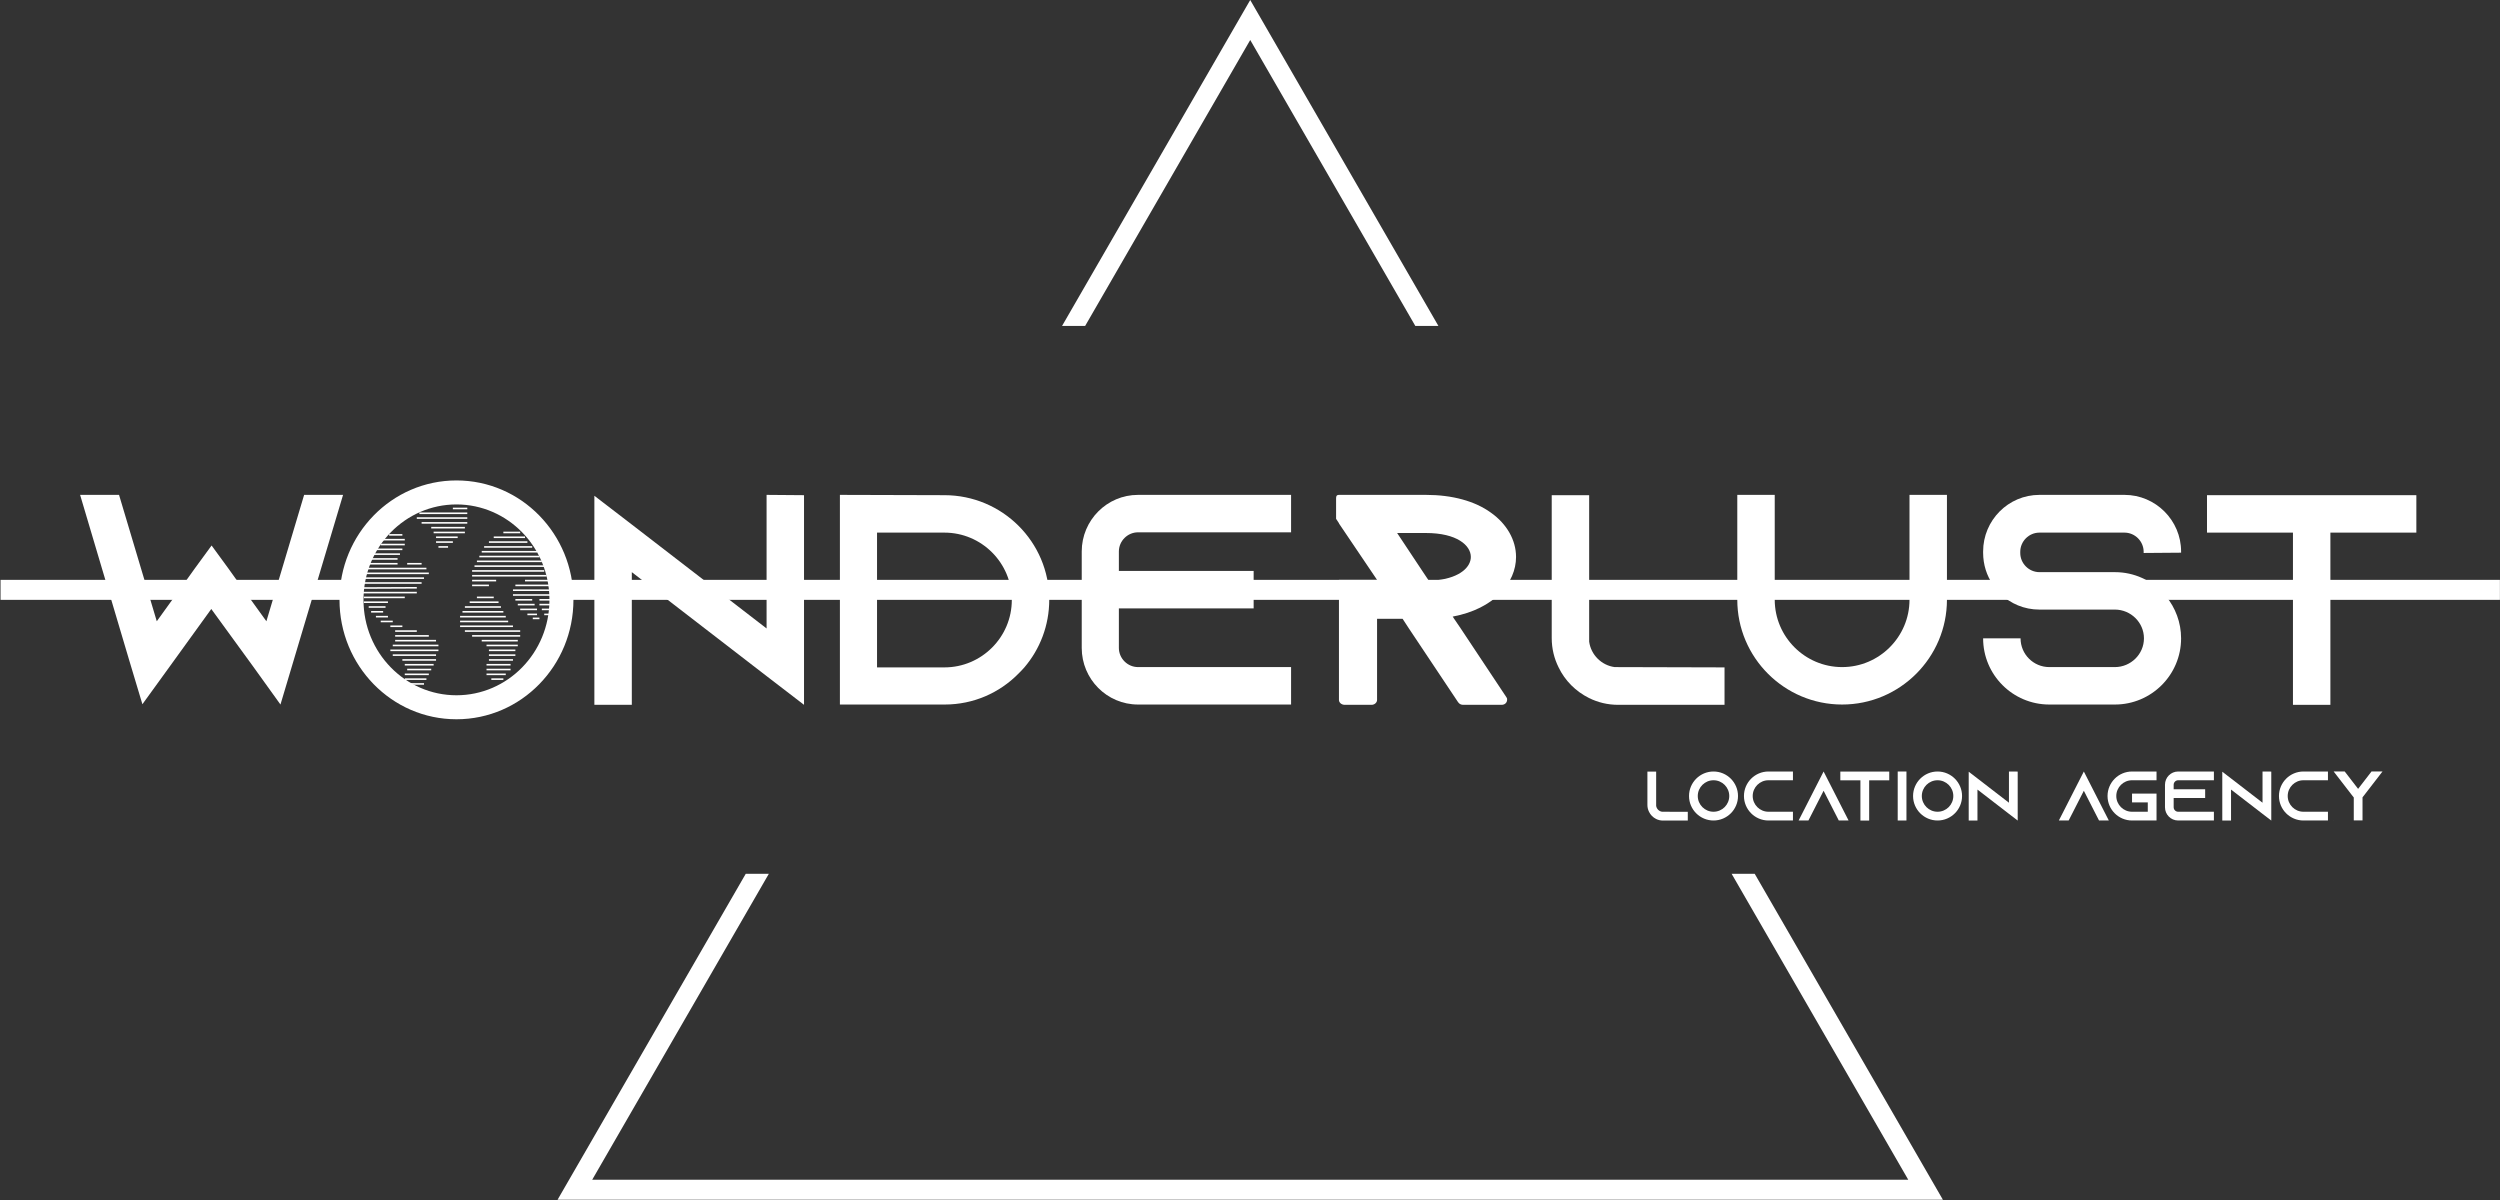<svg width="4001" height="1921" viewBox="0 0 4001 1921" fill="none" xmlns="http://www.w3.org/2000/svg">
<rect x="0" y="0" width="4001" height="1921" fill="#333333" stroke="none"/>
<path d="M892.351 928.006H4000.86V960.006H892.351V928.006Z" fill="white"/>
<path d="M0.863 928.006H578.538V960.006H0.863V928.006Z" fill="white"/>
<path fill-rule="evenodd" clip-rule="evenodd" d="M1699.72 521.606L2000.86 0.006L2302.01 521.606H2265.06L2000.86 64.006L1736.67 521.606H1699.72ZM1193.5 1398.41L892.351 1920.01H3109.38L2808.23 1398.41H2771.28L3053.95 1888.01H947.776L1230.45 1398.41H1193.5Z" fill="white"/>
<path d="M2660.03 1299.12C2655.11 1298.45 2651.19 1294.53 2650.51 1289.6V1234.83H2636.51V1288.26C2636.51 1292.18 2637.41 1295.87 2639.09 1299.23C2641.44 1304.16 2645.47 1308.19 2650.4 1310.66C2653.76 1312.34 2657.46 1313.23 2661.38 1313.23H2701.14V1299.23L2660.03 1299.12Z" fill="white"/>
<path d="M2742.31 1234.72C2720.69 1234.72 2703.11 1252.31 2703.11 1273.92C2703.11 1295.54 2720.69 1313.12 2742.31 1313.12C2763.93 1313.12 2781.51 1295.54 2781.51 1273.92C2781.51 1252.31 2763.93 1234.72 2742.31 1234.72ZM2742.31 1299.12C2728.42 1299.12 2717.11 1287.81 2717.11 1273.92C2717.11 1260.03 2728.42 1248.72 2742.31 1248.72C2756.2 1248.72 2767.51 1260.03 2767.51 1273.92C2767.51 1287.81 2756.2 1299.12 2742.31 1299.12Z" fill="white"/>
<path d="M2830.23 1248.72H2869.43V1234.72H2830.23C2808.61 1234.72 2791.03 1252.31 2791.03 1273.92C2791.03 1295.54 2808.61 1313.12 2830.23 1313.12H2869.43V1299.12H2830.23C2816.34 1299.12 2805.03 1287.81 2805.03 1273.92C2805.03 1260.03 2816.34 1248.72 2830.23 1248.72Z" fill="white"/>
<path d="M2951.31 1299.12L2918.49 1234.72L2885.67 1299.12L2878.51 1313.12H2894.19L2901.35 1299.12L2918.49 1265.52L2935.63 1299.12L2942.79 1313.12H2958.47L2951.31 1299.12Z" fill="white"/>
<path d="M2945.27 1234.83V1248.83H2977.41V1313.23H2991.41V1248.83H3023.56V1234.83H2945.27Z" fill="white"/>
<path d="M3051.09 1313.12V1234.72H3037.09V1313.12H3051.09Z" fill="white"/>
<path d="M3100.88 1234.72C3079.27 1234.72 3061.68 1252.31 3061.68 1273.92C3061.68 1295.54 3079.27 1313.12 3100.88 1313.12C3122.5 1313.12 3140.08 1295.54 3140.08 1273.92C3140.08 1252.31 3122.5 1234.72 3100.88 1234.72ZM3100.88 1299.12C3087 1299.12 3075.68 1287.81 3075.68 1273.92C3075.68 1260.03 3087 1248.72 3100.88 1248.72C3114.77 1248.72 3126.08 1260.03 3126.08 1273.92C3126.08 1287.81 3114.77 1299.12 3100.88 1299.12Z" fill="white"/>
<path d="M3215.12 1234.72V1284.67L3164.72 1245.81L3150.72 1235.06V1313.23H3164.72V1263.62L3215.12 1302.48L3229.12 1313.23V1234.83L3215.12 1234.72Z" fill="white"/>
<path d="M3367.79 1299.12L3334.98 1234.72L3302.16 1299.12L3294.99 1313.12H3310.67L3317.84 1299.12L3334.98 1265.52L3352.11 1299.12L3359.28 1313.12H3374.96L3367.79 1299.12Z" fill="white"/>
<path d="M3412.11 1248.72H3451.31V1234.72H3412.11C3390.5 1234.72 3372.91 1252.31 3372.91 1273.92C3372.91 1295.54 3390.5 1313.12 3412.11 1313.12H3451.31V1270.11H3412.11V1284.11H3437.31V1299.12H3412.11C3398.23 1299.12 3386.91 1287.81 3386.91 1273.92C3386.91 1260.03 3398.23 1248.72 3412.11 1248.72Z" fill="white"/>
<path d="M3485.9 1248.72H3543.13V1234.72H3485.9C3474.25 1234.72 3464.84 1244.24 3464.84 1255.89V1291.95C3464.84 1303.6 3474.25 1313.12 3485.9 1313.12H3543.13V1299.12H3485.9C3481.98 1299.12 3478.73 1295.87 3478.73 1291.95V1277.17H3529.13V1263.17H3478.73V1255.89C3478.73 1251.97 3481.98 1248.72 3485.9 1248.72Z" fill="white"/>
<path d="M3620.95 1234.72V1284.67L3570.55 1245.81L3556.55 1235.06V1313.23H3570.55V1263.62L3620.95 1302.48L3634.95 1313.23V1234.83L3620.95 1234.72Z" fill="white"/>
<path d="M3686.45 1248.72H3725.65V1234.72H3686.45C3664.83 1234.72 3647.25 1252.31 3647.25 1273.92C3647.25 1295.54 3664.83 1313.12 3686.45 1313.12H3725.65V1299.12H3686.45C3672.56 1299.12 3661.25 1287.81 3661.25 1273.92C3661.25 1260.03 3672.56 1248.72 3686.45 1248.72Z" fill="white"/>
<path d="M3795.43 1234.61L3773.92 1262.5L3752.42 1234.61H3734.72L3765.08 1273.92L3766.98 1276.27V1313.01H3780.98V1276.05L3782.66 1273.92L3813.01 1234.61H3795.43ZM3734.61 1313.35L3734.84 1313.12H3734.61V1313.35ZM3813.01 1313.35V1313.12H3812.9L3813.01 1313.35Z" fill="white"/>
<path d="M549.04 792.006H486.729L426.335 994.277L375.527 923.818L365.941 910.397L338.62 873.01L311.299 910.397L301.713 923.818L250.906 994.277L190.512 792.006H128.201L206.329 1055.15L227.898 1127.05L271.995 1066.17L338.141 974.625L404.766 1066.17L448.863 1127.53L549.04 792.006Z" fill="white"/>
<path d="M1226.84 792.006V1005.78L1011.15 839.458L951.231 793.444V1128.01H1011.15V915.669L1226.84 1081.99L1286.75 1128.01V792.485L1226.84 792.006Z" fill="white"/>
<path d="M1344.18 792.006V1127.53H1511.94C1557.95 1127.53 1599.65 1108.83 1629.85 1078.16C1633.2 1074.8 1636.56 1071.45 1639.43 1068.09C1664.36 1038.85 1679.22 1000.99 1679.22 959.766C1679.22 867.258 1603.96 792.485 1511.46 792.485L1344.18 792.006ZM1403.61 852.4H1511.46C1570.89 852.4 1619.3 900.81 1619.3 960.246C1619.3 1019.68 1570.89 1068.09 1511.46 1068.09H1403.61V852.4Z" fill="white"/>
<path d="M1821.31 851.92H2066.24V792.006H1821.31C1771.46 792.006 1731.2 832.748 1731.2 882.596V1036.94C1731.2 1086.78 1771.46 1127.53 1821.31 1127.53H2066.24V1067.61H1821.31C1804.54 1067.61 1790.64 1053.71 1790.64 1036.94V973.666H2006.33V913.752H1790.64V882.596C1790.64 865.82 1804.54 851.92 1821.31 851.92Z" fill="white"/>
<path d="M2584.03 1067.61C2562.94 1064.74 2546.17 1047.96 2543.29 1026.87V792.485H2483.38V1021.12C2483.38 1037.89 2487.21 1053.71 2494.4 1068.09C2504.47 1089.18 2521.72 1106.44 2542.81 1116.98C2557.19 1124.17 2573.01 1128.01 2589.78 1128.01H2759.94V1068.09L2584.03 1067.61Z" fill="white"/>
<path d="M3055.97 792.006V959.766C3055.97 1019.2 3007.56 1067.61 2948.13 1067.61C2888.69 1067.61 2840.28 1019.2 2840.28 959.766V792.006H2780.36V959.766C2780.36 1052.27 2855.62 1127.53 2948.13 1127.53C3040.63 1127.53 3115.89 1052.27 3115.89 959.766V792.006H3055.97Z" fill="white"/>
<path d="M3490.62 884.514V882.596C3490.62 832.748 3449.87 792.006 3400.03 792.006H3263.9C3214.05 792.006 3173.79 832.748 3173.79 882.596V884.514C3173.79 903.686 3179.54 921.421 3189.61 935.8C3192.96 941.073 3196.8 945.866 3201.11 950.18C3217.41 965.997 3239.46 975.584 3263.9 975.584H3384.69C3410.09 975.584 3431.18 996.194 3431.18 1021.6C3431.18 1047 3410.09 1067.61 3384.69 1067.61H3279.72C3254.31 1067.61 3233.7 1047 3233.7 1021.6H3173.79C3173.79 1080.07 3221.24 1127.53 3279.72 1127.53H3384.69C3443.16 1127.53 3490.62 1080.07 3490.62 1021.6C3490.62 996.194 3481.51 972.708 3466.65 954.494C3465.21 953.056 3464.25 951.618 3462.82 950.18C3443.64 929.09 3415.84 915.669 3384.69 915.669H3263.9C3247.12 915.669 3233.22 901.769 3233.22 884.993V883.076C3233.22 866.3 3247.12 852.4 3263.9 852.4H3400.03C3416.8 852.4 3430.7 866.3 3430.7 883.076V884.993L3490.62 884.514Z" fill="white"/>
<path d="M3532.08 792.485V852.4H3669.65V1128.01H3729.56V852.4H3867.13V792.485H3532.08Z" fill="white"/>
<path fill-rule="evenodd" clip-rule="evenodd" d="M747.855 814.979H724.766V812.419H747.855V814.979ZM747.855 822.675H671.186V820.115H747.855V822.675ZM747.855 830.372H667.045V827.812H747.855V830.372ZM747.855 838.068H674.741V835.508H747.855V838.068ZM744.007 845.764H690.133V843.204H744.007V845.764ZM744.007 853.46H693.981V850.9H744.007V853.46ZM832.513 853.46H805.576V850.9H832.513V853.46ZM643.956 857.308H622.791V854.748H643.956V857.308ZM732.462 861.156H697.829V858.596H732.462V861.156ZM840.209 861.156H790.184V858.596H840.209V861.156ZM647.804 865.005H613.171V862.444H647.804V865.005ZM724.766 868.853H697.829V866.293H724.766V868.853ZM844.057 868.853H782.488V866.293H844.057V868.853ZM647.804 872.701H609.323V870.141H647.804V872.701ZM717.07 876.549H701.678V873.989H717.07V876.549ZM851.754 876.549H774.791V873.989H851.754V876.549ZM643.956 880.397H601.627V877.837H643.956V880.397ZM859.45 884.245H770.943V881.685H859.45V884.245ZM640.108 888.093H597.779V885.533H640.108V888.093ZM863.298 891.941H767.095V889.381H863.298V891.941ZM636.26 895.789H593.931V893.229H636.26V895.789ZM867.146 899.637H763.247V897.077H867.146V899.637ZM636.26 900.925V903.485H590.083V900.925H636.26ZM674.741 903.485H651.652V900.925H674.741V903.485ZM870.994 907.334H759.399V904.774H870.994V907.334ZM682.437 911.182H586.848V908.622H682.437V911.182ZM870.994 915.03H755.551V912.47H870.994V915.03ZM686.285 918.878H584.882V916.318H686.285V918.878ZM874.842 922.726H755.551V920.166H874.842V922.726ZM678.589 926.574H582.386V924.014H678.589V926.574ZM794.032 927.862V930.422H755.551V927.862H794.032ZM878.69 930.422H840.209V927.862H878.69V930.422ZM674.741 934.27H580.732V931.71H674.741V934.27ZM782.488 938.118H755.551V935.558H782.488V938.118ZM878.69 935.558V938.118H824.817V935.558H878.69ZM667.051 941.966L579.992 942.37L579.98 939.81L667.039 939.406L667.051 941.966ZM882.538 943.255V945.815H820.969V943.255H882.538ZM667.045 947.103V949.663H578.538V947.103H667.045ZM882.538 950.951V953.511H820.969V950.951H882.538ZM647.804 957.359H582.386V954.799H647.804V957.359ZM790.184 957.359H763.247V954.799H790.184V957.359ZM851.754 961.207H824.817V958.647H851.754V961.207ZM882.538 961.207H863.298V958.647H882.538V961.207ZM620.867 962.495V965.055H582.386V962.495H620.867ZM797.88 962.495V965.055H751.703V962.495H797.88ZM855.602 968.903H828.665V966.343H855.602V968.903ZM882.538 968.903H863.298V966.343H882.538V968.903ZM617.019 972.751H590.083V970.191H617.019V972.751ZM801.728 972.751H744.007V970.191H801.728V972.751ZM859.45 976.599H832.513V974.039H859.45V976.599ZM882.538 974.039V976.599H867.146V974.039H882.538ZM613.171 980.447H593.931V977.888H613.171V980.447ZM805.576 980.447H740.159V977.888H805.576V980.447ZM844.057 984.579V982.019H859.45V984.579H844.057ZM886.387 984.579H870.995V982.019H886.387V984.579ZM620.867 988.144H601.627V985.584H620.867V988.144ZM809.424 988.144H736.31V985.584H809.424V988.144ZM863.298 990.979H852.665V988.419H863.298V990.979ZM628.564 995.84H609.323V993.28H628.564V995.84ZM813.272 993.28V995.84H736.31V993.28H813.272ZM643.956 1003.54H624.716V1000.98H643.956V1003.54ZM820.969 1003.54H736.31V1000.98H820.969V1003.54ZM667.045 1011.23H632.412V1008.67H667.045V1011.23ZM832.513 1011.23H744.007V1008.67H832.513V1011.23ZM686.285 1018.93H632.412V1016.37H686.285V1018.93ZM832.513 1016.37V1018.93H755.551V1016.37H832.513ZM697.829 1026.62H632.412V1024.06H697.829V1026.62ZM828.665 1026.62H770.943V1024.06H828.665V1026.62ZM701.678 1034.32H628.564V1031.76H701.678V1034.32ZM828.665 1034.32H778.64V1031.76H828.665V1034.32ZM701.678 1042.02H624.716V1039.46H701.678V1042.02ZM824.817 1042.02H782.488V1039.46H824.817V1042.02ZM697.829 1049.71H628.564V1047.15H697.829V1049.71ZM824.817 1049.71H782.488V1047.15H824.817V1049.71ZM697.829 1057.41H643.956V1054.85H697.829V1057.41ZM820.969 1054.85V1057.41H782.488V1054.85H820.969ZM693.981 1065.11H647.804V1062.55H693.981V1065.11ZM817.121 1065.11H778.64V1062.55H817.121V1065.11ZM690.133 1072.8H651.652V1070.24H690.133V1072.8ZM817.121 1072.8H778.64V1070.24H817.121V1072.8ZM686.285 1077.94V1080.5H647.804V1077.94H686.285ZM809.424 1077.94V1080.5H778.64V1077.94H809.424ZM682.437 1088.19H647.804V1085.63H682.437V1088.19ZM805.576 1088.19H786.336V1085.63H805.576V1088.19ZM678.585 1095.89L653.811 1095.82L653.818 1093.26L678.593 1093.33L678.585 1095.89Z" fill="white"/>
<path fill-rule="evenodd" clip-rule="evenodd" d="M730.538 807.299C648.772 807.299 581.738 875.25 581.738 960.006C581.738 1044.76 648.772 1112.71 730.538 1112.71C812.305 1112.71 879.338 1044.76 879.338 960.006C879.338 875.25 812.305 807.299 730.538 807.299ZM543.338 960.006C543.338 854.879 626.737 768.899 730.538 768.899C834.34 768.899 917.738 854.879 917.738 960.006C917.738 1065.13 834.34 1151.11 730.538 1151.11C626.737 1151.11 543.338 1065.13 543.338 960.006Z" fill="white"/>
<path d="M2410.61 1115.49L2337.34 1005.18L2327.21 990.32L2324.9 986.8C2391.72 974.283 2426.28 932.43 2426.28 891.359C2426.28 864.369 2411.53 838.553 2386.19 820.56C2360.38 801.785 2323.98 792.006 2282.05 792.006L2142.99 792.007C2137.92 792.007 2138.28 795.526 2138.28 799.438V830.339L2142.89 837.38V837.771L2203.85 928.042H2142.86V1120.18C2142.86 1124.49 2147.01 1128.01 2152.07 1128.01H2195.09C2199.7 1128.01 2203.85 1124.49 2203.85 1120.18V990.32H2244.73L2254.4 1005.18L2333.2 1123.31L2334.12 1124.49C2335.5 1126.44 2338.27 1128.01 2341.49 1128.01H2403.24C2408.31 1128.01 2411.99 1124.49 2411.99 1119.79C2411.99 1118.62 2411.99 1117.44 2411.07 1116.27L2410.61 1115.49ZM2276.98 914.828L2235.97 853.026H2282.05C2331.81 853.026 2353.93 872.974 2353.93 891.359C2353.93 907.005 2337.34 924.215 2300.02 928.518C2295.87 928.909 2291.26 929.3 2286.66 929.3L2276.98 914.828Z" fill="white"/>
</svg>
